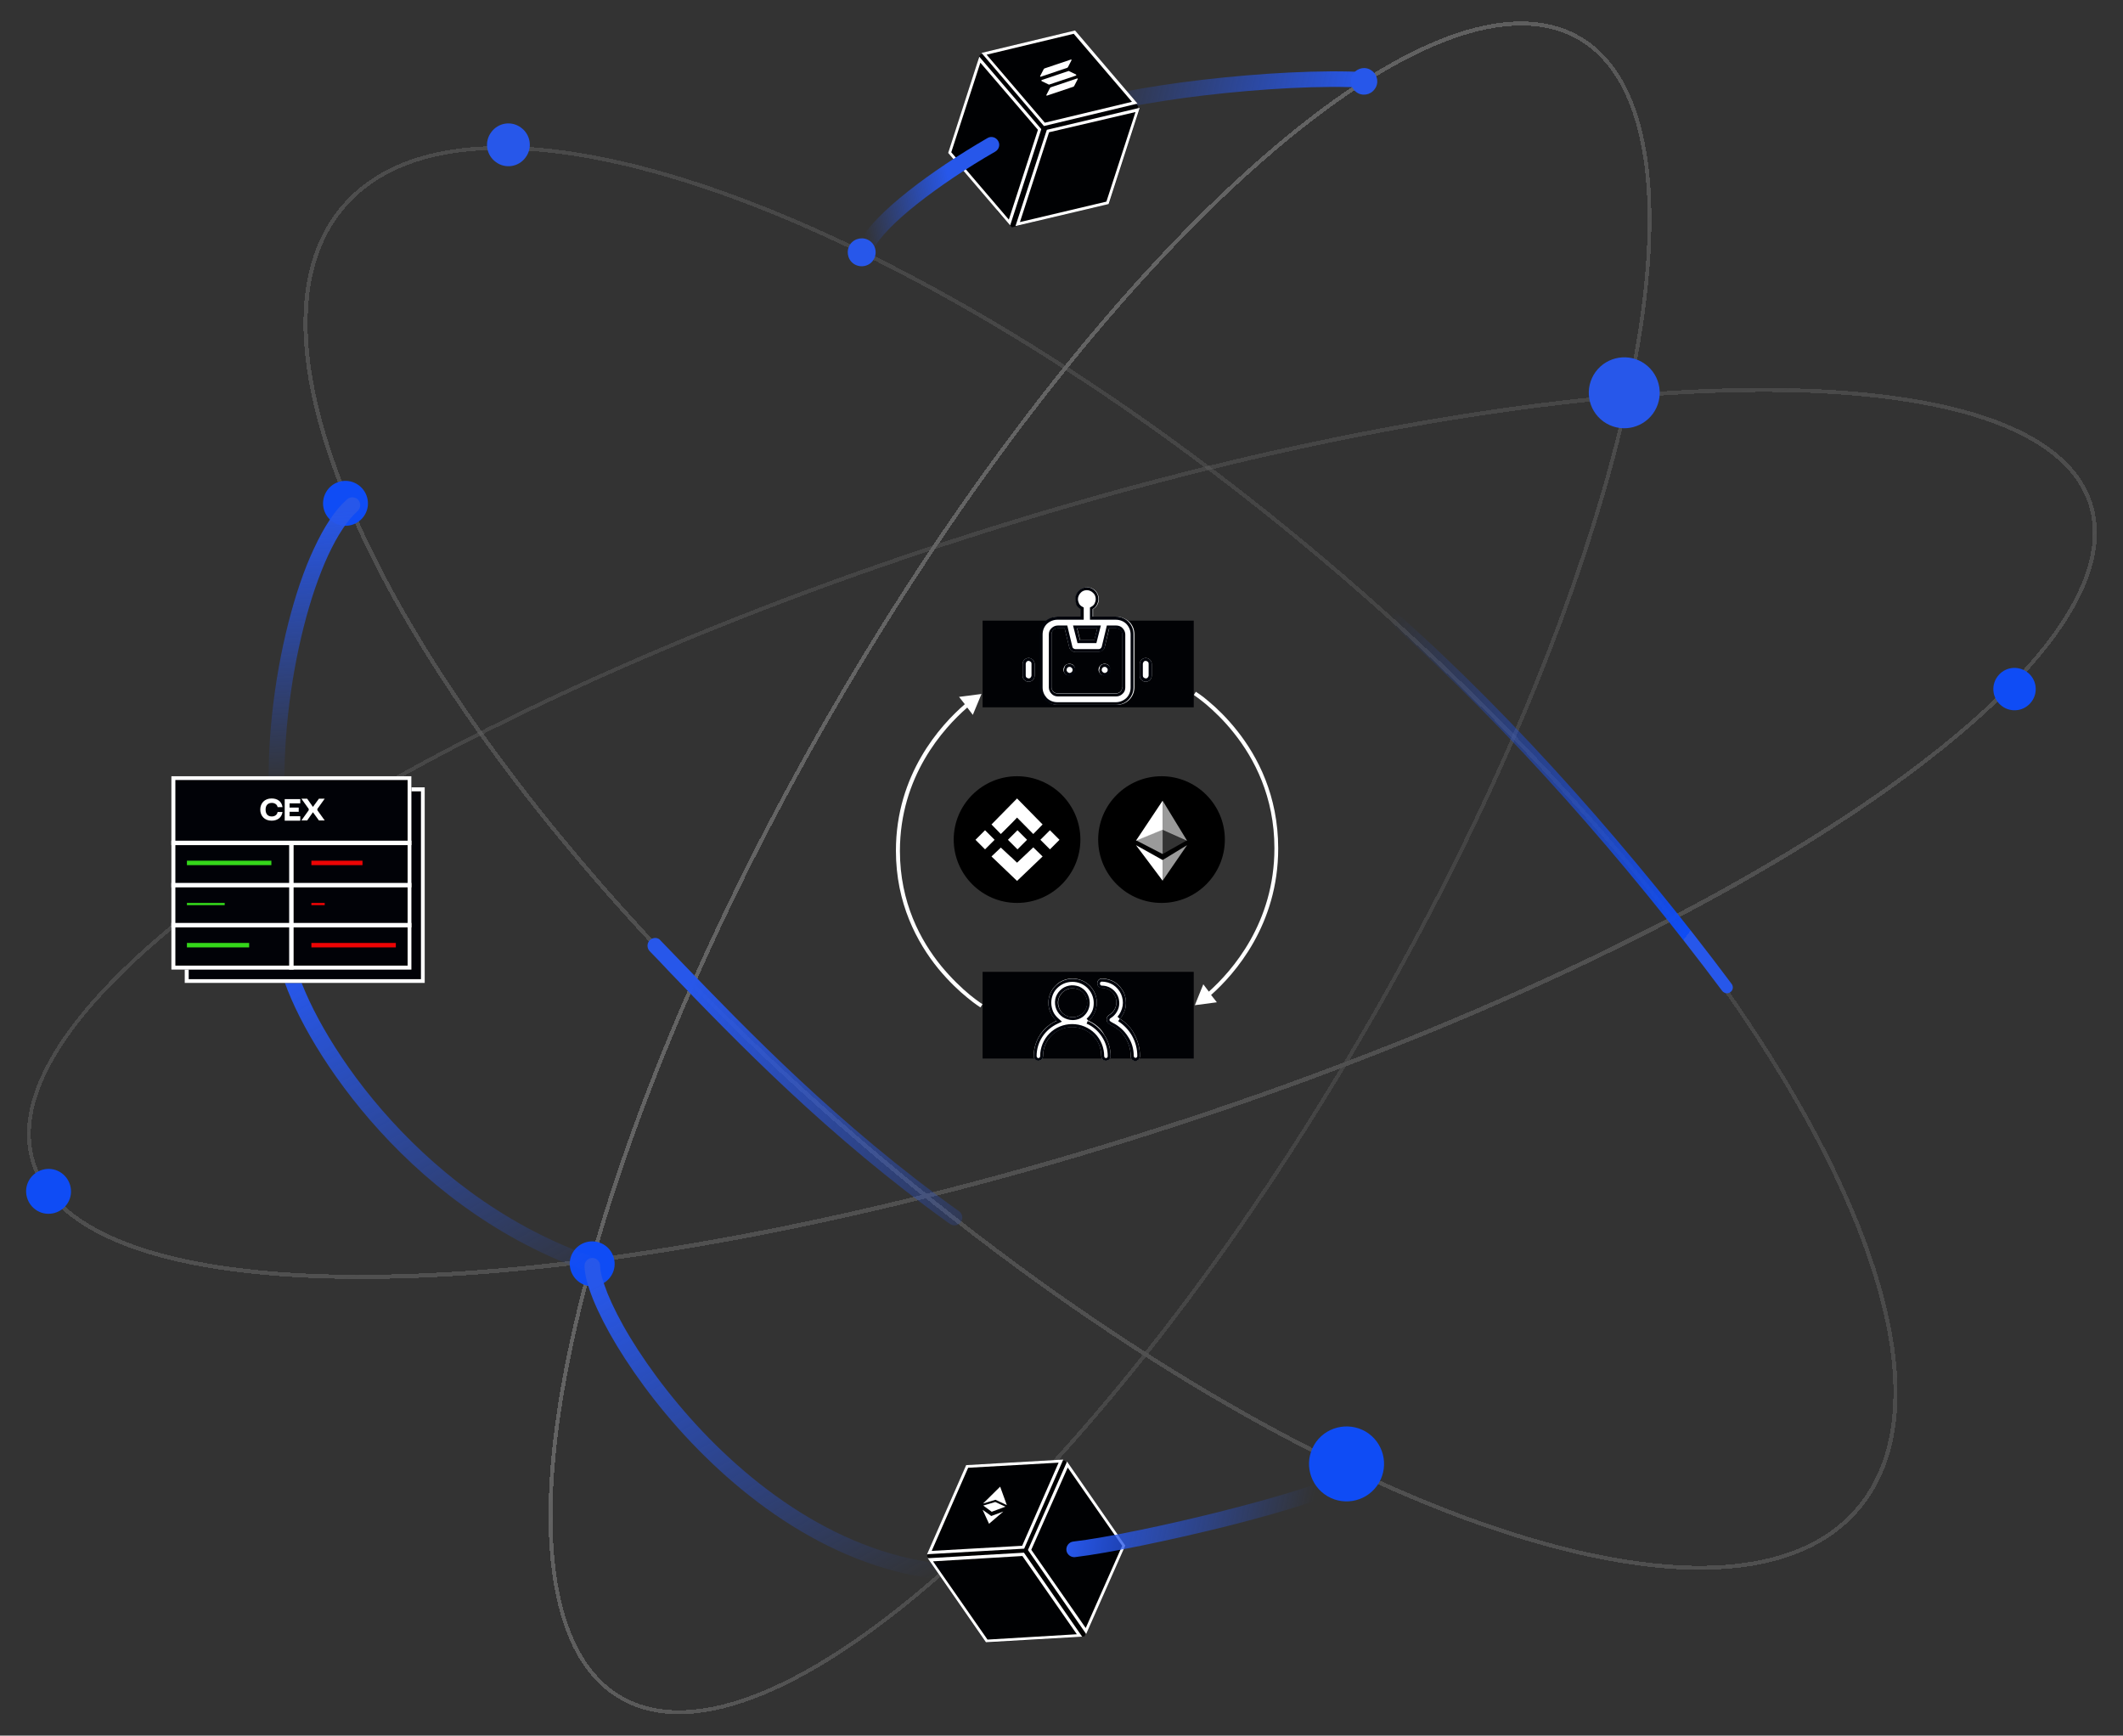 <?xml version="1.0" encoding="utf-8"?>
<!-- Generator: Adobe Illustrator 26.0.2, SVG Export Plug-In . SVG Version: 6.00 Build 0)  -->
<svg version="1.1" id="Layer_1" xmlns="http://www.w3.org/2000/svg" xmlns:xlink="http://www.w3.org/1999/xlink" x="0px" y="0px"
	 viewBox="0 0 955.2 780.8" style="enable-background:new 0 0 955.2 780.8;" xml:space="preserve">
<rect x="0" y="0" width="955.2" height="780.8" fill="#333333" stroke="none"/>
<style type="text/css">
	.st0{fill-rule:evenodd;clip-rule:evenodd;fill:#FFFFFF;}
	.st1{fill:#010205;}
	.st2{fill-rule:evenodd;clip-rule:evenodd;fill:url(#SVGID_1_);}
	.st3{fill-rule:evenodd;clip-rule:evenodd;fill:url(#SVGID_00000010997570718538202140000003064246285003027637_);}
	.st4{fill-rule:evenodd;clip-rule:evenodd;fill:url(#SVGID_00000042005829271372859360000006313824516255938965_);}
	.st5{fill-rule:evenodd;clip-rule:evenodd;fill:url(#SVGID_00000045605260794184965460000008042544784087532208_);}
	.st6{fill-rule:evenodd;clip-rule:evenodd;fill:url(#SVGID_00000026883531451335909190000005434107166445704070_);}
	.st7{fill:#0F4CF5;}
	.st8{fill-rule:evenodd;clip-rule:evenodd;fill:url(#SVGID_00000119816341289459891620000005223301442476265345_);}
	.st9{fill:#000103;}
	.st10{fill:#FFFFFF;}
	.st11{fill-rule:evenodd;clip-rule:evenodd;fill:#000103;}
	.st12{fill-rule:evenodd;clip-rule:evenodd;fill:url(#SVGID_00000158746700843619911840000014251733008639092096_);}
	.st13{fill-rule:evenodd;clip-rule:evenodd;fill:url(#SVGID_00000101061291974359692850000013835707114976960921_);}
	.st14{fill-rule:evenodd;clip-rule:evenodd;fill:url(#SVGID_00000054977947372593534680000012305665751422447782_);}
	.st15{fill-rule:evenodd;clip-rule:evenodd;fill:url(#SVGID_00000051361612525106200140000005997532597548691589_);}
	.st16{fill:#2757EA;}
	.st17{fill-rule:evenodd;clip-rule:evenodd;fill:url(#SVGID_00000142150617907586933800000010804220914339492745_);}
	.st18{fill-rule:evenodd;clip-rule:evenodd;fill:#01040B;}
	.st19{fill:#FFFFFF;fill-opacity:0.602;}
	.st20{fill:#FFFFFF;fill-opacity:0.2;}
	.st21{fill:#010207;}
	.st22{fill-rule:evenodd;clip-rule:evenodd;fill:#34D71A;}
	.st23{fill-rule:evenodd;clip-rule:evenodd;fill:#EC0404;}
</style>
<g>
	<path class="st0" d="M547.5,450.9l-9.9,1.3l3.8-9.4l2.5,3.3c10.5-9.4,29.5-31,29.5-64.5c0-23.2-9.1-40.4-18.2-51.8
		c-4.5-5.7-9.1-10-12.5-12.9c-1.7-1.4-3.1-2.5-4.1-3.2c-0.5-0.4-0.9-0.6-1.1-0.8c-0.1-0.1-0.2-0.2-0.3-0.2c0,0-0.1,0-0.1,0l0,0l0,0
		c0,0,0,0,0.5-0.8c0.5-0.8,0.5-0.7,0.5-0.7l0,0l0,0c0,0,0,0,0.1,0.1c0.1,0,0.2,0.1,0.3,0.2c0.3,0.2,0.7,0.5,1.2,0.8
		c1,0.7,2.5,1.8,4.2,3.3c3.5,2.9,8.1,7.3,12.7,13.1c9.3,11.7,18.5,29.3,18.5,53c0,34.3-19.5,56.4-30.2,65.9L547.5,450.9z"/>
</g>
<g>
	<path class="st0" d="M431.5,313.5l10.1-1.3l-3.9,9.4l-2.5-3.3c-10.8,9.4-30.3,31-30.3,64.5c0,23.2,9.3,40.4,18.6,51.8
		c4.7,5.7,9.3,10,12.8,12.9c1.7,1.4,3.2,2.5,4.2,3.2c0.5,0.4,0.9,0.6,1.2,0.8c0.1,0.1,0.2,0.2,0.3,0.2c0,0,0.1,0,0.1,0l0,0l0,0
		c0,0,0,0-0.5,0.8c-0.5,0.8-0.5,0.7-0.5,0.7l0,0l0,0c0,0,0,0-0.1-0.1c-0.1,0-0.2-0.1-0.3-0.2c-0.3-0.2-0.7-0.5-1.2-0.8
		c-1-0.7-2.5-1.8-4.3-3.3c-3.6-2.9-8.3-7.3-13.1-13.1c-9.5-11.7-19-29.3-19-53c0-34.3,20-56.4,31-65.9L431.5,313.5z"/>
</g>
<path class="st1" d="M442.1,279.2h95v39h-95V279.2z"/>
<path class="st1" d="M442.1,437.2h95v39h-95V437.2z"/>
<g>
	
		<linearGradient id="SVGID_1_" gradientUnits="userSpaceOnUse" x1="373.913" y1="460.45" x2="615.942" y2="320.715" gradientTransform="matrix(1 0 0 -1 0 781)">
		<stop  offset="0" style="stop-color:#646464"/>
		<stop  offset="1" style="stop-color:#888888;stop-opacity:0.2"/>
	</linearGradient>
	<path shape-rendering="crispEdges" class="st2" d="M250.1,707.1c3.6,27.1,13.4,46.4,29.7,55.9c16.4,9.4,38,8.3,63.3-2.2
		c25.3-10.5,54-30.2,84.4-57.6c60.8-54.8,128.2-140.3,187.7-243.3c59.5-103,99.8-204.1,116.9-284.2c8.5-40.1,11.3-74.8,7.7-101.9
		c-3.6-27.1-13.4-46.4-29.7-55.9c-16.4-9.4-38-8.3-63.3,2.2c-25.3,10.5-54,30.2-84.4,57.6C501.5,132.5,434.2,218,374.7,321
		c-59.5,103-99.8,204.1-116.9,284.2C249.3,645.2,246.5,680,250.1,707.1z M256.1,604.8c17.1-80.3,57.5-181.6,117.1-284.7
		s127-188.8,188-243.7c30.5-27.5,59.4-47.4,84.9-58c25.5-10.6,47.8-11.9,64.8-2.1s27,29.8,30.6,57.2c3.6,27.4,0.8,62.4-7.7,102.5
		c-17.1,80.3-57.5,181.6-117.1,284.7c-59.6,103.2-127,188.8-188,243.7c-30.5,27.5-59.4,47.4-84.9,58c-25.5,10.6-47.8,11.9-64.8,2.1
		c-17.1-9.8-27-29.8-30.6-57.2C244.7,680,247.5,645,256.1,604.8z"/>
</g>
<g>
	
		<linearGradient id="SVGID_00000182489738971459475990000011981406227402913442_" gradientUnits="userSpaceOnUse" x1="386.071" y1="268.425" x2="604.117" y2="521.776" gradientTransform="matrix(1 0 0 -1 0 781)">
		<stop  offset="0" style="stop-color:#505050"/>
		<stop  offset="1" style="stop-color:#646464;stop-opacity:0.37"/>
	</linearGradient>
	
		<path shape-rendering="crispEdges" style="fill-rule:evenodd;clip-rule:evenodd;fill:url(#SVGID_00000182489738971459475990000011981406227402913442_);" d="
		M766.5,704.4c30.1-0.3,53.7-8.7,68.5-26c14.8-17.2,19.6-41.8,15.5-71.6c-4.2-29.8-17.3-64.8-38.2-102.8
		c-41.8-75.9-114.7-163.2-208.7-244.1S412.3,120,331.1,89.9c-40.6-15-77.2-22.8-107.3-22.5c-30.1,0.3-53.7,8.7-68.5,26
		c-14.8,17.2-19.6,41.8-15.5,71.6c4.2,29.8,17.3,64.8,38.2,102.8c41.8,75.9,114.7,163.2,208.7,244.1c94,80.9,191.2,139.9,272.5,170
		C699.8,696.9,736.3,704.7,766.5,704.4z M658.5,683.6c-81.5-30.2-178.9-89.3-273-170.3c-94.1-81-167.1-168.5-209.1-244.6
		c-21-38-34.2-73.3-38.4-103.4c-4.2-30.1,0.6-55.3,15.9-73c15.3-17.8,39.4-26.3,69.9-26.6c30.4-0.3,67.2,7.5,108,22.6
		c81.5,30.2,178.9,89.3,273,170.3c94.1,81,167.1,168.5,209.1,244.6c21,38,34.2,73.3,38.4,103.4c4.2,30.1-0.6,55.3-15.9,73
		c-15.3,17.8-39.4,26.3-69.9,26.6C736.1,706.5,699.3,698.6,658.5,683.6z"/>
</g>
<g>
	
		<linearGradient id="SVGID_00000123441681632591291130000001022633212526989461_" gradientUnits="userSpaceOnUse" x1="520.556" y1="272.529" x2="434.978" y2="539.659" gradientTransform="matrix(1 0 0 -1 0 781)">
		<stop  offset="0" style="stop-color:#505050"/>
		<stop  offset="1" style="stop-color:#646464;stop-opacity:0.37"/>
	</linearGradient>
	
		<path shape-rendering="crispEdges" style="fill-rule:evenodd;clip-rule:evenodd;fill:url(#SVGID_00000123441681632591291130000001022633212526989461_);" d="
		M920.1,289.8c18.2-23.4,25.3-44.8,19.6-62.8c-5.8-18-24-31.3-52.4-39.8c-28.4-8.4-66.8-12-112.5-10.6
		c-91.4,2.7-211.8,24.7-339.5,65.7C307.5,283.1,196.7,335.1,120.8,386c-38,25.5-67.1,50.7-85.4,74c-18.2,23.4-25.3,44.8-19.6,62.8
		c5.8,18,24,31.3,52.4,39.8c28.4,8.4,66.8,12,112.5,10.6c91.4-2.7,211.8-24.7,339.5-65.7c127.7-40.9,238.5-92.9,314.5-143.8
		C872.7,338.3,901.9,313.1,920.1,289.8z M835.7,365.3c-76.1,51.1-187.1,103.1-314.9,144.1c-127.8,41-248.4,63.1-340,65.7
		c-45.8,1.3-84.4-2.2-113-10.7c-28.6-8.5-47.6-22.1-53.6-40.9c-6-18.9,1.5-40.9,19.9-64.5c18.4-23.6,47.7-48.9,85.8-74.4
		c76.1-51.1,187.1-103.1,314.9-144.1c127.8-41,248.4-63.1,340-65.7c45.8-1.3,84.4,2.2,113,10.7c28.6,8.5,47.6,22.1,53.6,40.9
		c6,18.9-1.5,40.9-19.9,64.4C903.1,314.4,873.8,339.7,835.7,365.3z"/>
</g>
<g>
	
		<linearGradient id="SVGID_00000180327308248469395160000000924230256471890072_" gradientUnits="userSpaceOnUse" x1="769.158" y1="368.404" x2="612.704" y2="488.31" gradientTransform="matrix(1 0 0 -1 0 781)">
		<stop  offset="1.552500e-02" style="stop-color:#2757EA"/>
		<stop  offset="1.562500e-02" style="stop-color:#0F4CF5"/>
		<stop  offset="1" style="stop-color:#2757EA;stop-opacity:0"/>
	</linearGradient>
	<path style="fill-rule:evenodd;clip-rule:evenodd;fill:url(#SVGID_00000180327308248469395160000000924230256471890072_);" d="
		M778.6,446.3c1.2-0.9,1.4-2.5,0.5-3.7c-42.6-57-96.3-118.7-149.5-165.8c-1.1-1-2.8-0.9-3.7,0.2s-0.9,2.8,0.2,3.7
		c52.8,46.8,106.2,108.1,148.7,165C775.8,447,777.5,447.2,778.6,446.3z"/>
</g>
<g>
	
		<linearGradient id="SVGID_00000126310819692911563130000008237223842243602083_" gradientUnits="userSpaceOnUse" x1="300.642" y1="328.819" x2="472.747" y2="232.72" gradientTransform="matrix(1 0 0 -1 0 781)">
		<stop  offset="1.562500e-02" style="stop-color:#2757EA"/>
		<stop  offset="1" style="stop-color:#2757EA;stop-opacity:0"/>
	</linearGradient>
	<path style="fill-rule:evenodd;clip-rule:evenodd;fill:url(#SVGID_00000126310819692911563130000008237223842243602083_);" d="
		M292.4,422.9c-1.4,1.4-1.4,3.6-0.1,5c2.8,2.8,5.6,5.8,8.6,9c29.9,31.1,72,74.8,126.5,113.7c1.6,1.1,3.8,0.8,4.9-0.8
		c1.1-1.6,0.8-3.8-0.8-4.9c-54-38.5-95.6-81.7-125.6-112.8c-3-3.1-5.9-6.1-8.7-9C296.1,421.6,293.8,421.6,292.4,422.9z"/>
</g>
<g>
	<path class="st7" d="M271.5,559.8c4.8,2.8,6.5,9,3.7,13.8c-2.8,4.8-9,6.5-13.8,3.7c-4.8-2.8-6.5-9-3.7-13.8
		C260.5,558.7,266.6,557,271.5,559.8z"/>
</g>
<g>
	<path class="st7" d="M160.5,217.7c4.8,2.8,6.5,9,3.7,13.8c-2.8,4.8-9,6.5-13.8,3.7c-4.8-2.8-6.5-8.9-3.7-13.8
		C149.5,216.5,155.7,214.9,160.5,217.7z"/>
</g>
<g>
	<path class="st7" d="M26.9,527.2c4.8,2.8,6.5,9,3.7,13.8c-2.8,4.8-9,6.5-13.8,3.7c-4.8-2.8-6.5-9-3.7-13.8
		C15.9,526.1,22.1,524.4,26.9,527.2z"/>
</g>
<g>
	
		<linearGradient id="SVGID_00000173140891510915293390000000573423144708081326_" gradientUnits="userSpaceOnUse" x1="610.012" y1="722.347" x2="492.256" y2="751.264" gradientTransform="matrix(1 0 0 -1 0 781)">
		<stop  offset="1.562500e-02" style="stop-color:#2757EA"/>
		<stop  offset="1" style="stop-color:#2757EA;stop-opacity:0"/>
	</linearGradient>
	<path style="fill-rule:evenodd;clip-rule:evenodd;fill:url(#SVGID_00000173140891510915293390000000573423144708081326_);" d="
		M541.9,42.9c25.5-3,53.4-4.6,72.7-3.4c1.9,0.1,3.6-1.4,3.7-3.3c0.1-1.9-1.4-3.6-3.3-3.7c-19.9-1.2-48.3,0.4-74,3.4
		c-12.9,1.5-25.2,3.4-35.5,5.4c-10.2,2-18.8,4.3-24,6.7c-1.8,0.8-2.6,2.9-1.8,4.7c0.8,1.8,2.9,2.6,4.7,1.8c4.5-2,12.3-4.2,22.5-6.2
		C517.1,46.3,529.2,44.4,541.9,42.9z"/>
</g>
<path class="st9" d="M512.1,47.8l-1.5-1.8l-36.1-15.4l-30.1-7.3l-3.5,1.4l-0.8,1.9v3.1l8.5,65.1l6.7,7.5l43.2-11.5L512.1,47.8z"/>
<g>
	<path class="st9" d="M469.7,56.7l-28.1-32.9l42.1-10.1l28.1,32.9L469.7,56.7z"/>
</g>
<g>
	<path class="st0" d="M470.1,55.2l39.2-9.4l-26.2-30.6l-39.2,9.4L470.1,55.2z M469.7,56.7l42.1-10.1l-28.1-32.9l-42.1,10.1
		L469.7,56.7z"/>
</g>
<path class="st10" d="M472.4,39.6c0.1-0.1,0.2-0.2,0.3-0.3l11.9-4c0.2-0.1,0.4,0.1,0.3,0.3l-1.6,3.1c-0.1,0.1-0.2,0.2-0.3,0.3
	l-11.9,4c-0.2,0.1-0.4-0.1-0.3-0.3L472.4,39.6z"/>
<path class="st10" d="M469.6,31.1c0.1-0.1,0.2-0.2,0.3-0.3l11.9-4c0.2-0.1,0.4,0.1,0.3,0.3l-1.6,3.1c-0.1,0.1-0.2,0.2-0.3,0.3
	l-11.9,4c-0.2,0.1-0.4-0.1-0.3-0.3L469.6,31.1z"/>
<path class="st10" d="M481,32c-0.1-0.1-0.3-0.1-0.4,0l-11.9,4c-0.2,0.1-0.2,0.4,0,0.5l3.1,1.5c0.1,0.1,0.3,0.1,0.4,0l11.9-4
	c0.2-0.1,0.2-0.4,0-0.5L481,32z"/>
<g>
	<path class="st9" d="M471,58.4l-14,43.3l41.9-9.9l14-43.3L471,58.4z"/>
</g>
<g>
	<path class="st0" d="M456.9,101.7l41.9-9.9l14-43.3L471,58.4L456.9,101.7z M458.9,99.9l38.9-9.2l13.1-40.3L472,59.5L458.9,99.9z"/>
</g>
<g>
	<path class="st9" d="M468.5,58.1l-14,43.3l-27.9-32.6l14-43.3L468.5,58.1z"/>
</g>
<g>
	<path class="st0" d="M454.5,101.4l-27.9-32.6l14-43.3l27.9,32.6L454.5,101.4z M453.9,98.8L428,68.5l13.1-40.3L467,58.4L453.9,98.8z
		"/>
</g>
<path d="M487.9,736.2h-2.4l-6.4-2.6L430,719.1l-12.9-19.1l17.6-33l41.7-9.9h2.6l1.2,1.2l1.1,8l7.7,67.2L487.9,736.2z"/>
<g>
	<path class="st9" d="M460.8,696.7l-43.7,2.5l17.6-40.1l43.7-2.5L460.8,696.7z"/>
</g>
<g>
	<path class="st0" d="M459.9,695.4l16.4-37.4l-40.7,2.3l-16.4,37.4L459.9,695.4z M460.8,696.7l17.6-40.1l-43.7,2.5l-17.6,40.1
		L460.8,696.7z"/>
</g>
<path class="st10" d="M441.1,677l9.1-8.9l3.6,9.8l-7.6,2.7L441.1,677z"/>
<path class="st10" d="M444.8,686.2l-3.8-8.4l5.1,3.6l7.5-2.8L444.8,686.2z"/>
<path class="st11" d="M450.4,667.2l3.8,10.4l0.6,0.3l-0.4,0.2l0,0l-0.8,0.3l0.4,0.6l-9.3,7.9l-4.7-10.4l0.5,0.4l0.1,0L450.4,667.2z
	 M453,677.1l-3-8.3l-7.7,7.6l5.6-1.7L453,677.1z M442.4,677.3l3.8,2.8l6.2-2.3l-4.6-2.1L442.4,677.3z M451.4,680l-5.4,2l-3.9-2.8
	l2.9,6.3L451.4,680z"/>
<g>
	<path class="st9" d="M462.5,697.3l26.2,37.8l17.6-39.8l-26.2-37.8L462.5,697.3z"/>
</g>
<g>
	<path class="st0" d="M488.7,735.1l17.6-39.8l-26.2-37.8l-17.6,39.8L488.7,735.1z M488.5,732.4l16.4-37l-24.5-35.2l-16.4,37
		L488.5,732.4z"/>
</g>
<g>
	<path class="st9" d="M460.7,698.6l26.2,37.8l-43.3,2.5l-26.2-37.8L460.7,698.6z"/>
</g>
<g>
	<path class="st0" d="M486.9,736.3l-43.3,2.5l-26.2-37.8l43.3-2.5L486.9,736.3z M484.5,735.2l-40.2,2.4l-24.5-35.2l40.2-2.4
		L484.5,735.2z"/>
</g>
<g>
	<path class="st7" d="M615.8,644.9c7.5,5.5,9.2,16,3.7,23.6c-5.5,7.5-16,9.2-23.6,3.7c-7.5-5.5-9.2-16-3.7-23.6
		C597.7,641.1,608.3,639.5,615.8,644.9z"/>
</g>
<g>
	
		<linearGradient id="SVGID_00000164508863351348860110000016677303454555127470_" gradientUnits="userSpaceOnUse" x1="484.31" y1="112.086" x2="588.014" y2="90.722" gradientTransform="matrix(1 0 0 -1 0 781)">
		<stop  offset="1.562500e-02" style="stop-color:#2757EA"/>
		<stop  offset="1" style="stop-color:#2757EA;stop-opacity:0"/>
	</linearGradient>
	<path style="fill-rule:evenodd;clip-rule:evenodd;fill:url(#SVGID_00000164508863351348860110000016677303454555127470_);" d="
		M550.3,679.7c-25.3,6.4-52.8,12.1-67.4,13.8c-1.9,0.2-3.3,2-3.1,3.9s2,3.3,3.9,3.1c15.1-1.8,43-7.6,68.3-13.9
		c12.7-3.2,24.8-6.6,34.5-9.7c4.8-1.6,9.1-3.1,12.5-4.5c3.3-1.4,6.2-2.8,8-4.1c1.5-1.2,1.8-3.4,0.6-5c-1.2-1.5-3.4-1.8-5-0.6
		c-0.9,0.7-3,1.8-6.3,3.2c-3.2,1.3-7.3,2.8-12,4.3C574.9,673.2,562.9,676.5,550.3,679.7z"/>
</g>
<g>
	
		<linearGradient id="SVGID_00000035496947969078623290000005927292810183354809_" gradientUnits="userSpaceOnUse" x1="307.559" y1="229.151" x2="402.83" y2="61.276" gradientTransform="matrix(1 0 0 -1 0 781)">
		<stop  offset="1.562500e-02" style="stop-color:#2757EA"/>
		<stop  offset="1" style="stop-color:#2757EA;stop-opacity:0"/>
	</linearGradient>
	<path style="fill-rule:evenodd;clip-rule:evenodd;fill:url(#SVGID_00000035496947969078623290000005927292810183354809_);" d="
		M455.4,706.5c-0.2-1.9-2-3.3-3.9-3.1c-51.4,5.9-96.7-21.1-129.5-53.4c-16.3-16.1-29.4-33.4-38.4-48.2c-4.5-7.4-7.9-14.2-10.2-19.8
		c-2.3-5.8-3.4-10-3.4-12.6c0-1.9-1.6-3.5-3.5-3.5s-3.5,1.6-3.5,3.5c0,4,1.5,9.3,3.9,15.3c2.5,6.1,6.1,13.2,10.7,20.8
		c9.3,15.3,22.7,33.1,39.5,49.6c33.5,33,80.8,61.6,135.3,55.4C454.3,710.2,455.7,708.4,455.4,706.5z"/>
</g>
<g>
	
		<linearGradient id="SVGID_00000075148666649223175570000016279969499411267758_" gradientUnits="userSpaceOnUse" x1="152.069" y1="354.741" x2="247.34" y2="186.866" gradientTransform="matrix(1 0 0 -1 0 781)">
		<stop  offset="1.562500e-02" style="stop-color:#2757EA"/>
		<stop  offset="1" style="stop-color:#2757EA;stop-opacity:0"/>
	</linearGradient>
	<path style="fill-rule:evenodd;clip-rule:evenodd;fill:url(#SVGID_00000075148666649223175570000016279969499411267758_);" d="
		M266.9,569.2c0.7-1.8-0.3-3.9-2.1-4.5c-39.8-14.4-70.8-39.8-92.9-65.3c-22.2-25.6-35.1-51.1-38.9-65.4c-0.5-1.9-2.4-3-4.3-2.5
		c-1.9,0.5-3,2.4-2.5,4.3c4.1,15.7,17.8,42.1,40.4,68.2c22.7,26.2,54.7,52.4,95.8,67.3C264.2,572,266.3,571,266.9,569.2z"/>
</g>
<g>
	
		<linearGradient id="SVGID_00000143574999957445991980000003386212176006942853_" gradientUnits="userSpaceOnUse" x1="137.488" y1="552.061" x2="145.297" y2="427.549" gradientTransform="matrix(1 0 0 -1 0 781)">
		<stop  offset="0" style="stop-color:#2757EA"/>
		<stop  offset="1" style="stop-color:#2757EA;stop-opacity:0"/>
	</linearGradient>
	<path style="fill-rule:evenodd;clip-rule:evenodd;fill:url(#SVGID_00000143574999957445991980000003386212176006942853_);" d="
		M124.9,365.6c-1.9,0.1-3.6-1.4-3.7-3.3c-1.5-27,2.1-56.7,8.5-81.9c3.2-12.6,7.1-24.2,11.6-33.7c4.4-9.5,9.4-17.3,14.9-22.1
		c1.5-1.3,3.7-1.1,5,0.3c1.3,1.5,1.1,3.7-0.3,5c-4.4,3.9-8.9,10.6-13.2,19.8c-4.2,9.1-8,20.2-11.1,32.5c-6.2,24.6-9.7,53.6-8.3,79.8
		C128.4,363.9,126.9,365.5,124.9,365.6z"/>
</g>
<g>
	<path class="st16" d="M391.4,108.4c2.8,2,3.4,6,1.4,8.8c-2,2.8-6,3.4-8.8,1.4c-2.8-2-3.4-6-1.4-8.8
		C384.7,107,388.6,106.4,391.4,108.4z"/>
</g>
<g>
	
		<linearGradient id="SVGID_00000107576179328891300000000002428514446410831544_" gradientUnits="userSpaceOnUse" x1="428.552" y1="695.12" x2="386.439" y2="687.402" gradientTransform="matrix(1 0 0 -1 0 781)">
		<stop  offset="1.562500e-02" style="stop-color:#2757EA"/>
		<stop  offset="1" style="stop-color:#2757EA;stop-opacity:0"/>
	</linearGradient>
	<path style="fill-rule:evenodd;clip-rule:evenodd;fill:url(#SVGID_00000107576179328891300000000002428514446410831544_);" d="
		M412.7,91.7c9.9-7.8,22.2-16.1,35.1-23.5c1.7-1,2.3-3.1,1.3-4.8c-1-1.7-3.1-2.3-4.8-1.3c-13.1,7.6-25.7,16-35.9,24.1
		c-10.1,8-18.2,16-21.8,22.7c-0.9,1.7-0.3,3.9,1.4,4.8c1.7,0.9,3.9,0.3,4.8-1.4C395.6,106.9,402.7,99.6,412.7,91.7z"/>
</g>
<g>
	<path class="st16" d="M234.4,57.4c4.3,3.1,5.3,9.1,2.1,13.4c-3.1,4.3-9.1,5.3-13.4,2.1c-4.3-3.1-5.3-9.1-2.1-13.4
		C224.1,55.2,230.1,54.2,234.4,57.4z"/>
</g>
<g>
	<path class="st7" d="M912,302.3c4.3,3.1,5.2,9.1,2.1,13.3c-3.1,4.3-9.1,5.2-13.3,2.1c-4.3-3.1-5.2-9.1-2.1-13.3
		C901.8,300.1,907.7,299.2,912,302.3z"/>
</g>
<g>
	<path class="st16" d="M617.2,31.8c2.7,1.9,3.3,5.7,1.3,8.3c-1.9,2.7-5.7,3.3-8.3,1.3s-3.3-5.7-1.3-8.3
		C610.9,30.4,614.6,29.8,617.2,31.8z"/>
</g>
<path class="st16" d="M740.2,163.8c7.1,5.2,8.7,15.1,3.5,22.3c-5.2,7.1-15.1,8.7-22.3,3.5c-7.1-5.2-8.7-15.1-3.5-22.3
	C723.1,160.2,733.1,158.6,740.2,163.8z"/>
<path class="st10" d="M481.2,298.6c-0.5,0-1,0.2-1.5,0.4c-0.4,0.3-0.8,0.7-1,1.2c-0.2,0.5-0.3,1-0.2,1.5c0.1,0.5,0.4,1,0.7,1.4
	c0.4,0.4,0.8,0.6,1.4,0.7c0.5,0.1,1,0,1.5-0.2c0.5-0.2,0.9-0.5,1.2-1c0.3-0.4,0.4-0.9,0.4-1.5c0-0.7-0.3-1.4-0.8-1.9
	C482.6,298.9,481.9,298.6,481.2,298.6z M462.8,296c-0.7,0-1.4,0.3-1.9,0.8c-0.5,0.5-0.8,1.2-0.8,1.9v5.3c0,0.7,0.3,1.4,0.8,1.9
	c0.5,0.5,1.2,0.8,1.9,0.8c0.7,0,1.4-0.3,1.9-0.8c0.5-0.5,0.8-1.2,0.8-1.9v-5.3c0-0.7-0.3-1.4-0.8-1.9
	C464.1,296.3,463.5,296,462.8,296z M515.5,296c-0.7,0-1.4,0.3-1.9,0.8c-0.5,0.5-0.8,1.2-0.8,1.9v5.3c0,0.7,0.3,1.4,0.8,1.9
	c0.5,0.5,1.2,0.8,1.9,0.8c0.7,0,1.4-0.3,1.9-0.8c0.5-0.5,0.8-1.2,0.8-1.9v-5.3c0-0.7-0.3-1.4-0.8-1.9
	C516.9,296.3,516.2,296,515.5,296z M502.3,277.4h-10.5v-3.4c0.8-0.5,1.5-1.1,1.9-1.9c0.5-0.8,0.7-1.7,0.7-2.6c0-1.4-0.6-2.8-1.5-3.7
	c-1-1-2.3-1.6-3.7-1.6s-2.7,0.6-3.7,1.6c-1,1-1.5,2.3-1.5,3.7c0,0.9,0.3,1.8,0.7,2.6c0.5,0.8,1.1,1.5,1.9,1.9v3.4h-10.5
	c-2.1,0-4.1,0.8-5.6,2.3c-1.5,1.5-2.3,3.5-2.3,5.6v23.9c0,2.1,0.8,4.1,2.3,5.6c1.5,1.5,3.5,2.3,5.6,2.3h26.4c2.1,0,4.1-0.8,5.6-2.3
	c1.5-1.5,2.3-3.5,2.3-5.6v-23.9c0-2.1-0.8-4.1-2.3-5.6C506.4,278.3,504.4,277.4,502.3,277.4z M493.7,282.7l-1.3,5.3h-6.4l-1.3-5.3
	H493.7z M504.9,309.2c0,0.7-0.3,1.4-0.8,1.9c-0.5,0.5-1.2,0.8-1.9,0.8h-26.4c-0.7,0-1.4-0.3-1.9-0.8c-0.5-0.5-0.8-1.2-0.8-1.9v-23.9
	c0-0.7,0.3-1.4,0.8-1.9c0.5-0.5,1.2-0.8,1.9-0.8h3.2l2.1,8.6c0.1,0.6,0.5,1.1,1,1.5c0.5,0.4,1.1,0.6,1.7,0.5h10.5
	c0.6,0,1.2-0.2,1.7-0.5c0.5-0.4,0.8-0.9,1-1.5l2.1-8.6h3.2c0.7,0,1.4,0.3,1.9,0.8c0.5,0.5,0.8,1.2,0.8,1.9V309.2z M497,298.6
	c-0.5,0-1,0.2-1.5,0.4c-0.4,0.3-0.8,0.7-1,1.2c-0.2,0.5-0.3,1-0.2,1.5c0.1,0.5,0.4,1,0.7,1.4c0.4,0.4,0.8,0.6,1.4,0.7
	c0.5,0.1,1,0,1.5-0.2c0.5-0.2,0.9-0.5,1.2-1c0.3-0.4,0.4-0.9,0.4-1.5c0-0.7-0.3-1.4-0.8-1.9C498.4,298.9,497.7,298.6,497,298.6z"/>
<path class="st18" d="M490.4,278.8v-5.5l0.7-0.4c0.6-0.3,1.1-0.8,1.4-1.4c0.3-0.6,0.5-1.3,0.5-2c0-1.1-0.4-2.1-1.2-2.8
	c-0.7-0.7-1.7-1.2-2.8-1.2s-2.1,0.4-2.8,1.2c-0.7,0.7-1.2,1.8-1.2,2.8c0,0.7,0.2,1.4,0.5,2c0.3,0.6,0.8,1.1,1.4,1.4l0.7,0.4v5.5
	h-11.9c-1.7,0-3.4,0.7-4.7,1.9c-1.2,1.2-1.9,2.9-1.9,4.7v23.9c0,1.8,0.7,3.4,1.9,4.7c1.2,1.2,2.9,1.9,4.7,1.9h26.4
	c1.7,0,3.4-0.7,4.7-1.9c1.2-1.2,1.9-2.9,1.9-4.7v-23.9c0-1.8-0.7-3.4-1.9-4.7c-1.2-1.2-2.9-1.9-4.7-1.9H490.4z M483.8,269.5
	c0-1.4,0.6-2.8,1.5-3.7c1-1,2.3-1.6,3.7-1.6s2.7,0.6,3.7,1.6c1,1,1.5,2.3,1.5,3.7c0,0.9-0.3,1.8-0.7,2.6c-0.5,0.8-1.1,1.5-1.9,1.9
	v3.4h10.5c2.1,0,4.1,0.8,5.6,2.3c1.5,1.5,2.3,3.5,2.3,5.6v23.9c0,2.1-0.8,4.1-2.3,5.6c-1.5,1.5-3.5,2.3-5.6,2.3h-26.4
	c-2.1,0-4.1-0.8-5.6-2.3c-1.5-1.5-2.3-3.5-2.3-5.6v-23.9c0-2.1,0.8-4.1,2.3-5.6c1.5-1.5,3.5-2.3,5.6-2.3h10.5v-3.4
	c-0.8-0.5-1.5-1.1-1.9-1.9C484.1,271.3,483.9,270.4,483.8,269.5z M495.3,281.4l-2,7.9h-8.5l-2-7.9H495.3z M480.2,281.4l2.3,9.6
	c0,0,0,0,0,0c0.1,0.3,0.2,0.6,0.5,0.7c0.2,0.2,0.5,0.3,0.8,0.3l0,0h10.6l0,0c0.3,0,0.6-0.1,0.8-0.3c0.2-0.2,0.4-0.4,0.5-0.7
	c0,0,0,0,0,0l2.3-9.6h4.3c1,0,2.1,0.4,2.8,1.2c0.7,0.7,1.2,1.8,1.2,2.8v23.9c0,1.1-0.4,2.1-1.2,2.8c-0.7,0.7-1.7,1.2-2.8,1.2h-26.4
	c-1,0-2.1-0.4-2.8-1.2c-0.7-0.7-1.2-1.8-1.2-2.8v-23.9c0-1.1,0.4-2.1,1.2-2.8c0.7-0.7,1.7-1.2,2.8-1.2H480.2z M497,291.3
	c-0.1,0.6-0.5,1.1-1,1.5c-0.5,0.4-1.1,0.6-1.7,0.5h-10.5c-0.6,0-1.2-0.2-1.7-0.5c-0.5-0.4-0.8-0.9-1-1.5l-2.1-8.6h-3.2
	c-0.7,0-1.4,0.3-1.9,0.8c-0.5,0.5-0.8,1.2-0.8,1.9v23.9c0,0.7,0.3,1.4,0.8,1.9c0.5,0.5,1.2,0.8,1.9,0.8h26.4c0.7,0,1.4-0.3,1.9-0.8
	c0.5-0.5,0.8-1.2,0.8-1.9v-23.9c0-0.7-0.3-1.4-0.8-1.9c-0.5-0.5-1.2-0.8-1.9-0.8h-3.2L497,291.3z M481.2,300c-0.3,0-0.5,0.1-0.7,0.2
	c-0.2,0.1-0.4,0.4-0.5,0.6c-0.1,0.2-0.1,0.5-0.1,0.8c0.1,0.3,0.2,0.5,0.4,0.7c0.2,0.2,0.4,0.3,0.7,0.4c0.3,0.1,0.5,0,0.8-0.1
	c0.2-0.1,0.4-0.3,0.6-0.5c0.1-0.2,0.2-0.5,0.2-0.7c0-0.4-0.1-0.7-0.4-0.9C481.9,300.1,481.6,300,481.2,300z M462.8,297.3
	c-0.3,0-0.7,0.1-0.9,0.4c-0.2,0.2-0.4,0.6-0.4,0.9v5.3c0,0.4,0.1,0.7,0.4,0.9c0.2,0.2,0.6,0.4,0.9,0.4c0.4,0,0.7-0.1,0.9-0.4
	c0.2-0.2,0.4-0.6,0.4-0.9v-5.3c0-0.4-0.1-0.7-0.4-0.9C463.4,297.5,463.1,297.3,462.8,297.3z M515.5,297.3c-0.4,0-0.7,0.1-0.9,0.4
	c-0.2,0.2-0.4,0.6-0.4,0.9v5.3c0,0.4,0.1,0.7,0.4,0.9c0.2,0.2,0.6,0.4,0.9,0.4c0.3,0,0.7-0.1,0.9-0.4c0.2-0.2,0.4-0.6,0.4-0.9v-5.3
	c0-0.4-0.1-0.7-0.4-0.9C516.2,297.5,515.8,297.3,515.5,297.3z M493.7,282.7h-9.1l1.3,5.3h6.4L493.7,282.7z M497,300
	c-0.3,0-0.5,0.1-0.7,0.2c-0.2,0.1-0.4,0.4-0.5,0.6c-0.1,0.2-0.1,0.5-0.1,0.8c0.1,0.3,0.2,0.5,0.4,0.7c0.2,0.2,0.4,0.3,0.7,0.4
	c0.3,0.1,0.5,0,0.8-0.1c0.2-0.1,0.4-0.3,0.6-0.5c0.1-0.2,0.2-0.5,0.2-0.7c0-0.4-0.1-0.7-0.4-0.9C497.7,300.1,497.4,300,497,300z
	 M479.7,299.1c0.4-0.3,0.9-0.4,1.5-0.4c0.7,0,1.4,0.3,1.9,0.8c0.5,0.5,0.8,1.2,0.8,1.9c0,0.5-0.2,1-0.4,1.5c-0.3,0.4-0.7,0.8-1.2,1
	c-0.5,0.2-1,0.3-1.5,0.2c-0.5-0.1-1-0.4-1.4-0.7c-0.4-0.4-0.6-0.8-0.7-1.4c-0.1-0.5,0-1,0.2-1.5C479,299.8,479.3,299.4,479.7,299.1z
	 M460.9,296.8c0.5-0.5,1.2-0.8,1.9-0.8c0.7,0,1.4,0.3,1.9,0.8c0.5,0.5,0.8,1.2,0.8,1.9v5.3c0,0.7-0.3,1.4-0.8,1.9
	c-0.5,0.5-1.2,0.8-1.9,0.8c-0.7,0-1.4-0.3-1.9-0.8c-0.5-0.5-0.8-1.2-0.8-1.9v-5.3C460.1,297.9,460.4,297.3,460.9,296.8z
	 M513.6,296.8c0.5-0.5,1.2-0.8,1.9-0.8c0.7,0,1.4,0.3,1.9,0.8c0.5,0.5,0.8,1.2,0.8,1.9v5.3c0,0.7-0.3,1.4-0.8,1.9
	c-0.5,0.5-1.2,0.8-1.9,0.8c-0.7,0-1.4-0.3-1.9-0.8c-0.5-0.5-0.8-1.2-0.8-1.9v-5.3C512.8,297.9,513.1,297.3,513.6,296.8z
	 M495.6,299.1c0.4-0.3,0.9-0.4,1.5-0.4c0.7,0,1.4,0.3,1.9,0.8c0.5,0.5,0.8,1.2,0.8,1.9c0,0.5-0.2,1-0.4,1.5c-0.3,0.4-0.7,0.8-1.2,1
	c-0.5,0.2-1,0.3-1.5,0.2c-0.5-0.1-1-0.4-1.4-0.7c-0.4-0.4-0.6-0.8-0.7-1.4c-0.1-0.5,0-1,0.2-1.5
	C494.8,299.8,495.1,299.4,495.6,299.1z"/>
<path class="st10" d="M489.8,459.2c1.2-1,2.1-2.2,2.7-3.6c0.6-1.4,1-2.9,1-4.5c0-2.9-1.2-5.7-3.2-7.7c-2-2-4.8-3.2-7.7-3.2
	c-2.9,0-5.7,1.1-7.7,3.2c-2,2-3.2,4.8-3.2,7.7c0,1.5,0.3,3.1,1,4.5c0.6,1.4,1.6,2.6,2.7,3.6c-3.1,1.4-5.7,3.6-7.5,6.4
	c-1.8,2.8-2.8,6.1-2.8,9.4c0,0.6,0.2,1.1,0.6,1.5c0.4,0.4,1,0.6,1.5,0.6c0.6,0,1.1-0.2,1.5-0.6c0.4-0.4,0.6-1,0.6-1.5
	c0-3.5,1.4-6.8,3.8-9.2s5.8-3.8,9.3-3.8c3.5,0,6.8,1.4,9.3,3.8c2.5,2.4,3.8,5.8,3.8,9.2c0,0.6,0.2,1.1,0.6,1.5
	c0.4,0.4,1,0.6,1.5,0.6c0.6,0,1.1-0.2,1.5-0.6c0.4-0.4,0.6-1,0.6-1.5c0-3.3-1-6.6-2.8-9.4C495.5,462.8,492.9,460.6,489.8,459.2
	L489.8,459.2z M482.6,457.6c-1.3,0-2.6-0.4-3.6-1.1c-1.1-0.7-1.9-1.7-2.4-2.9c-0.5-1.2-0.6-2.5-0.4-3.8c0.3-1.3,0.9-2.4,1.8-3.3
	c0.9-0.9,2.1-1.5,3.4-1.8c1.3-0.3,2.6-0.1,3.8,0.4c1.2,0.5,2.2,1.3,2.9,2.4c0.7,1.1,1.1,2.3,1.1,3.6c0,1.7-0.7,3.4-1.9,4.6
	C486,456.9,484.3,457.6,482.6,457.6z M503.9,458.3c1.4-1.6,2.3-3.5,2.6-5.6c0.3-2.1,0-4.2-0.8-6.1c-0.9-1.9-2.3-3.5-4-4.7
	c-1.8-1.1-3.8-1.7-5.9-1.7c-0.6,0-1.1,0.2-1.5,0.6c-0.4,0.4-0.6,1-0.6,1.5c0,0.6,0.2,1.1,0.6,1.5c0.4,0.4,1,0.6,1.5,0.6
	c1.7,0,3.4,0.7,4.6,1.9c1.2,1.2,1.9,2.9,1.9,4.6c0,1.1-0.3,2.3-0.9,3.3c-0.6,1-1.4,1.8-2.4,2.4c-0.3,0.2-0.6,0.5-0.8,0.8
	c-0.2,0.3-0.3,0.7-0.3,1.1c0,0.4,0.1,0.7,0.2,1.1c0.2,0.3,0.4,0.6,0.7,0.8l0.9,0.6l0.3,0.2c2.6,1.2,4.9,3.2,6.4,5.7
	c1.5,2.5,2.4,5.3,2.3,8.2c0,0.6,0.2,1.1,0.6,1.5c0.4,0.4,1,0.6,1.5,0.6c0.6,0,1.1-0.2,1.5-0.6c0.4-0.4,0.6-1,0.6-1.5
	c0-3.3-0.8-6.6-2.4-9.6C509.1,462.5,506.7,460.1,503.9,458.3L503.9,458.3z"/>
<path class="st18" d="M473,451.1c0,1.3,0.3,2.7,0.8,3.9s1.4,2.3,2.4,3.2l1.6,1.4l-1.9,0.9c-2.8,1.3-5.2,3.3-6.9,5.9
	c-1.7,2.6-2.6,5.6-2.6,8.7c0,0.2,0.1,0.4,0.2,0.6c0.2,0.2,0.4,0.3,0.6,0.3s0.5-0.1,0.6-0.3c0.2-0.2,0.2-0.4,0.2-0.6
	c0-3.8,1.5-7.5,4.2-10.2c2.7-2.7,6.4-4.2,10.2-4.2c3.8,0,7.5,1.5,10.2,4.2c2.7,2.7,4.2,6.4,4.2,10.2c0,0.2,0.1,0.4,0.2,0.6
	c0.2,0.2,0.4,0.3,0.6,0.3c0.2,0,0.5-0.1,0.6-0.3c0.2-0.2,0.2-0.4,0.2-0.6c0-3.1-0.9-6.1-2.6-8.7c-1.7-2.6-4.1-4.7-6.9-5.9l0.5-1.2
	c0.4,0.2,0.9,0.4,1.3,0.6c2.5,1.4,4.6,3.4,6.2,5.8c1.8,2.8,2.8,6.1,2.8,9.4c0,0.6-0.2,1.1-0.6,1.5c-0.4,0.4-1,0.6-1.5,0.6
	c-0.6,0-1.1-0.2-1.5-0.6c-0.4-0.4-0.6-1-0.6-1.5c0-3.5-1.4-6.8-3.8-9.2c-2.5-2.4-5.8-3.8-9.3-3.8c-3.5,0-6.8,1.4-9.3,3.8
	s-3.8,5.8-3.8,9.2c0,0.6-0.2,1.1-0.6,1.5c-0.4,0.4-1,0.6-1.5,0.6c-0.6,0-1.1-0.2-1.5-0.6c-0.4-0.4-0.6-1-0.6-1.5
	c0-3.3,1-6.6,2.8-9.4c1.6-2.4,3.7-4.4,6.2-5.8c0.4-0.2,0.8-0.4,1.3-0.6c-0.4-0.3-0.7-0.6-1-1c-0.7-0.8-1.3-1.7-1.7-2.6
	c-0.6-1.4-1-2.9-1-4.5c0-2.9,1.2-5.7,3.2-7.7c2-2,4.8-3.2,7.7-3.2c2.9,0,5.7,1.1,7.7,3.2c2,2,3.2,4.8,3.2,7.7c0,1.5-0.3,3.1-1,4.5
	c-0.4,1-1,1.9-1.7,2.6c-0.3,0.4-0.7,0.7-1,1l-0.9-1c1-0.9,1.8-2,2.4-3.2c0.6-1.2,0.8-2.5,0.8-3.9c0-2.5-1-4.9-2.8-6.7
	c-1.8-1.8-4.2-2.8-6.8-2.8c-2.6,0-5,1-6.8,2.8C474,446.1,473,448.6,473,451.1z M505,459.1c-0.4-0.3-0.7-0.5-1.1-0.7
	c0.3-0.3,0.6-0.7,0.8-1.1c0.9-1.3,1.6-2.9,1.8-4.5c0.3-2.1,0-4.2-0.8-6.1c-0.9-1.9-2.3-3.5-4-4.7c-1.8-1.1-3.8-1.7-5.9-1.7
	c-0.6,0-1.1,0.2-1.5,0.6c-0.4,0.4-0.6,1-0.6,1.5c0,0.6,0.2,1.1,0.6,1.5c0.4,0.4,1,0.6,1.5,0.6c1.7,0,3.4,0.7,4.6,1.9
	c1.2,1.2,1.9,2.9,1.9,4.6c0,1.1-0.3,2.3-0.9,3.3c-0.6,1-1.4,1.8-2.4,2.4c-0.3,0.2-0.6,0.5-0.8,0.8c-0.2,0.3-0.3,0.7-0.3,1.1
	c0,0.4,0.1,0.7,0.2,1.1c0.2,0.3,0.4,0.6,0.7,0.8l0.9,0.6l0.3,0.2c2.6,1.2,4.9,3.2,6.4,5.7c1.5,2.5,2.4,5.3,2.3,8.2
	c0,0.6,0.2,1.1,0.6,1.5c0.4,0.4,1,0.6,1.5,0.6c0.6,0,1.1-0.2,1.5-0.6c0.4-0.4,0.6-1,0.6-1.5c0-3.3-0.8-6.6-2.4-9.6
	C509.3,462.9,507.3,460.7,505,459.1z M510.1,475c0,0.2,0.1,0.4,0.2,0.6c0.2,0.2,0.4,0.3,0.6,0.3s0.5-0.1,0.6-0.3
	c0.2-0.2,0.2-0.4,0.2-0.6v0v0c0-3.1-0.8-6.2-2.3-8.9c-1.5-2.7-3.7-5-6.3-6.7l0.7-1.1l-1-0.9c1.2-1.4,2-3.1,2.3-4.9
	c0.3-1.8,0-3.7-0.7-5.3c-0.8-1.7-2-3.1-3.5-4.1c-1.6-1-3.4-1.5-5.2-1.5c-0.2,0-0.5,0.1-0.6,0.3c-0.2,0.2-0.2,0.4-0.2,0.6
	c0,0.2,0.1,0.4,0.2,0.6c0.2,0.2,0.4,0.3,0.6,0.3c2.1,0,4.1,0.8,5.6,2.3c1.5,1.5,2.3,3.5,2.3,5.6v0c0,1.4-0.4,2.7-1.1,3.9
	c-0.7,1.2-1.7,2.2-2.9,2.9h0c-0.1,0.1-0.2,0.2-0.3,0.3c-0.1,0.1-0.1,0.3-0.1,0.4c0,0.1,0,0.3,0.1,0.4c0.1,0.1,0.2,0.2,0.3,0.3l0,0
	l0.8,0.5l0.2,0.1c2.8,1.4,5.2,3.5,6.9,6.2C509.2,468.8,510.1,471.9,510.1,475z M482.6,458.9c-1.6,0-3.1-0.5-4.4-1.3
	c-1.3-0.9-2.3-2.1-2.9-3.5s-0.8-3-0.5-4.6c0.3-1.5,1.1-2.9,2.2-4c1.1-1.1,2.5-1.8,4-2.1c1.5-0.3,3.1-0.1,4.5,0.4
	c1.4,0.6,2.7,1.6,3.5,2.9s1.3,2.8,1.3,4.4c0,2.1-0.8,4.1-2.3,5.6C486.7,458.1,484.7,458.9,482.6,458.9z M479,456.5
	c1.1,0.7,2.3,1.1,3.6,1.1c1.7,0,3.4-0.7,4.6-1.9c1.2-1.2,1.9-2.9,1.9-4.6c0-1.3-0.4-2.6-1.1-3.6c-0.7-1.1-1.7-1.9-2.9-2.4
	c-1.2-0.5-2.5-0.6-3.8-0.4c-1.3,0.3-2.4,0.9-3.4,1.8c-0.9,0.9-1.5,2.1-1.8,3.3c-0.3,1.3-0.1,2.6,0.4,3.8
	C477,454.8,477.9,455.8,479,456.5z"/>
<g>
	<path d="M457.6,349.2c15.7,0,28.5,12.8,28.5,28.5s-12.8,28.5-28.5,28.5s-28.5-12.8-28.5-28.5S441.9,349.2,457.6,349.2z"/>
</g>
<path class="st10" d="M450.3,375.2l4.3-4.3l0.9-0.9l2.1-2.2l7.3,7.4l4.2-4.3l-11.5-11.7l-11.5,11.7L450.3,375.2z"/>
<path class="st10" d="M457.8,373.5l-4.3,4.3l4.3,4.3l4.3-4.3L457.8,373.5z"/>
<path class="st10" d="M464.9,381.2l-7.3,6.9l-2.5-2.4l-0.5-0.4l-4.3-4l-4.2,4l11.5,11l11.5-11L464.9,381.2z"/>
<path class="st10" d="M443.2,373.5l-4.3,4.3l4.3,4.3l4.3-4.3L443.2,373.5z"/>
<path class="st10" d="M472.4,373.5l-4.3,4.3l4.3,4.3l4.3-4.3L472.4,373.5z"/>
<g>
	<path d="M522.6,349.2c15.7,0,28.5,12.8,28.5,28.5s-12.8,28.5-28.5,28.5s-28.5-12.8-28.5-28.5S506.9,349.2,522.6,349.2z"/>
</g>
<path class="st19" d="M523.1,360.2v13.1l11,4.9L523.1,360.2z"/>
<path class="st10" d="M523.1,360.2l-12,18l12-4.9V360.2z"/>
<path class="st19" d="M523.1,386.9v9.3l11-16L523.1,386.9z"/>
<path class="st10" d="M523.1,396.2v-9.3l-12-6.7L523.1,396.2z"/>
<path class="st20" d="M523.1,384.2l11-6.2l-11-4.8V384.2z"/>
<path class="st19" d="M511.1,378l12,6.2v-11L511.1,378z"/>
<g>
	<path class="st21" d="M83.1,354.2h108v88h-108V354.2z"/>
</g>
<g>
	<path class="st0" d="M189.4,356H84.9v84.5h104.5V356z M83.1,354.2v88h108v-88H83.1z"/>
</g>
<g>
	<path class="st21" d="M77.1,349.2h108v87h-108V349.2z"/>
</g>
<g>
	<path class="st0" d="M183.4,350.9H78.9v83.5h104.5V350.9z M77.1,349.2v87h108v-87H77.1z"/>
</g>
<g>
	<path class="st0" d="M185.1,380.2h-108v-2h108V380.2z"/>
</g>
<g>
	<path class="st0" d="M130.1,436.2v-57h2v57H130.1z"/>
</g>
<g>
	<path class="st0" d="M185.1,399.2h-108v-2h108V399.2z"/>
</g>
<g>
	<path class="st22" d="M122.1,389.2h-38v-2h38V389.2z"/>
</g>
<g>
	<path class="st23" d="M163.1,389.2h-23v-2h23V389.2z"/>
</g>
<g>
	<path class="st22" d="M101.1,407.2h-17v-1h17V407.2z"/>
</g>
<g>
	<path class="st23" d="M146.1,407.2h-6v-1h6V407.2z"/>
</g>
<g>
	<path class="st22" d="M112.1,426.2h-28v-2h28V426.2z"/>
</g>
<g>
	<path class="st23" d="M178.1,426.2h-38v-2h38V426.2z"/>
</g>
<g>
	<path class="st0" d="M185.1,417.2h-108v-2h108V417.2z"/>
</g>
<path class="st10" d="M117.1,364.2c0,2.8,1.9,5,5.1,5c2.7,0,4.6-1.5,4.9-3.9h-2.2c-0.2,1.3-1.3,2-2.6,2c-1.7,0-2.8-1-2.8-3.1
	c0-2,1.1-3,2.8-3c1.3,0,2.4,0.7,2.6,1.9h2.2c-0.3-2.4-2.1-3.9-4.9-3.9C119,359.2,117.1,361.4,117.1,364.2z"/>
<path class="st10" d="M135.1,369.1v-1.9h-4.8v-2h4.1v-1.9h-4.1v-1.9h4.8v-1.9h-7v9.7H135.1z"/>
<path class="st10" d="M138.2,369.1l2.6-3.7l2.7,3.7h2.6l-3.3-4.6v-0.6l3.3-4.6h-2.6l-2.7,3.7l-2.6-3.7h-2.6l3.3,4.6v0.6l-3.3,4.6
	H138.2z"/>
</svg>
